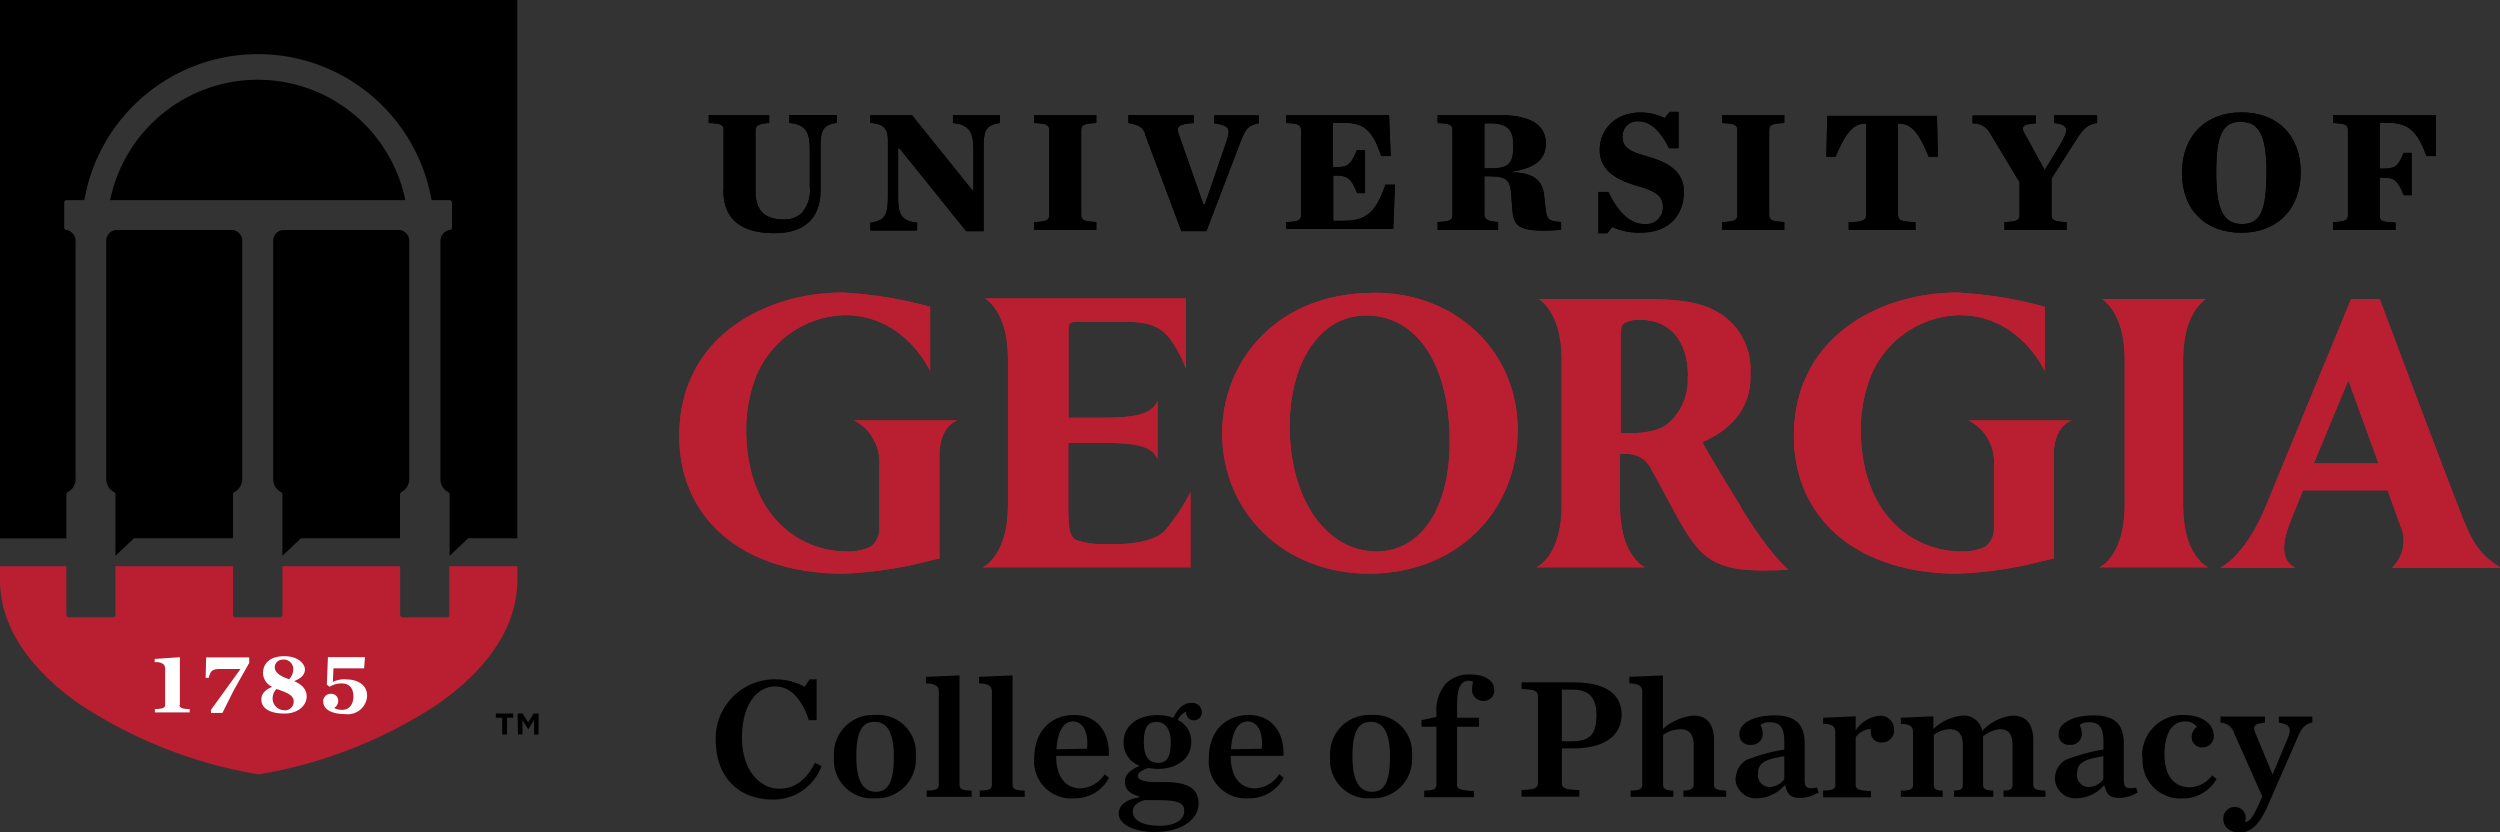 <svg height="81.41" viewBox="0 0 244.48 81.41" width="244.48" xmlns="http://www.w3.org/2000/svg" xmlns:xlink="http://www.w3.org/1999/xlink"><rect x="0" y="0" width="244.48" height="81.41" fill="#333333" stroke="none"/><clipPath id="a" transform="translate(-2.51 -2.81)"><path d="m0 0h247v86.38h-247z"/></clipPath><g clip-path="url(#a)"><path d="m37.37 14.21a14.74 14.74 0 0 0 -24.09 8.17h28.87a14.8 14.8 0 0 0 -4.78-8.17" transform="translate(-2.51 -2.81)"/><path d="m25.28 25.3h-11.47a1.07 1.07 0 0 0 -.91 1v23.37a1.43 1.43 0 0 0 .77 1.27.24.24 0 0 1 .13.22v6l1.81-1.71h9.69v-4.3a.25.25 0 0 1 .13-.22 1.43 1.43 0 0 0 .77-1.27v-23.3a1.07 1.07 0 0 0 -.92-1.06" transform="translate(-2.51 -2.81)"/><path d="m41.61 25.3h-11.47a1.07 1.07 0 0 0 -.91 1v23.37a1.43 1.43 0 0 0 .77 1.27.25.25 0 0 1 .13.22v6l1.81-1.71h9.69v-4.3a.25.25 0 0 1 .13-.22 1.43 1.43 0 0 0 .77-1.27v-23.3a1.07 1.07 0 0 0 -.92-1.06" transform="translate(-2.51 -2.81)"/><path d="m10.22 71.62a45.37 45.37 0 0 0 17.58 6.92 45.37 45.37 0 0 0 17.59-6.92c3.52-2.48 7.71-6.58 7.71-12.1v-1.34h-6.64v4.76a.24.24 0 0 1 -.24.24h-4.34a.24.24 0 0 1 -.24-.24v-4.76h-11.51v4.76a.24.24 0 0 1 -.25.24h-4.34a.24.24 0 0 1 -.24-.24v-4.76h-11.5v4.76a.24.24 0 0 1 -.24.24h-4.35a.24.24 0 0 1 -.21-.24v-4.76h-6.49v1.34c0 5.51 4.19 9.62 7.71 12.1" fill="#ba1f31" transform="translate(-2.51 -2.81)"/><path d="m9 51.16a.25.25 0 0 1 .13-.22 1.43 1.43 0 0 0 .77-1.27v-23.31a1.07 1.07 0 0 0 -.9-1.06.24.24 0 0 1 -.21-.24v-2.44a.25.25 0 0 1 .21-.24h1.76a17.23 17.23 0 0 1 33.95 0h1.76a.24.24 0 0 1 .24.25v2.43a.24.24 0 0 1 -.21.24 1.07 1.07 0 0 0 -.92 1v23.37a1.43 1.43 0 0 0 .77 1.27.24.24 0 0 1 .13.22v6l1.81-1.71h4.81v-52.64h-50.59v52.65h6.49z" transform="translate(-2.51 -2.81)"/><path d="m20.1 71.74v-4.66l-2.46.17v.32h.06a1.12 1.12 0 0 1 .8.2.68.68 0 0 1 .16.53v3.44c0 .32-.31.39-1 .41v.33h3.4v-.33c-.67 0-1-.1-1-.41" fill="#fff" transform="translate(-2.51 -2.81)"/><path d="m22.93 69.07c.16-.65.33-.84 1.1-.84h2l-2.89 4v.3h1.12l1.1-2.2 1.52-2.69v-.54h-4.21l-.05 2h.31" fill="#fff" transform="translate(-2.51 -2.81)"/><path d="m31.19 69.42h.07c.71-.27 1.07-.65 1.07-1.15s-.62-1.29-2-1.29-2.1.66-2.1 1.68a1.53 1.53 0 0 0 .9 1.32h.06-.06c-.7.28-1.06.69-1.06 1.23 0 .88.83 1.38 2.28 1.38 1.23 0 2.15-.73 2.15-1.69 0-.64-.41-1.13-1.24-1.49h-.07m-1-2.1a.93.93 0 0 1 1 .93 1.43 1.43 0 0 1 -.41 1c-.71-.26-1.4-.57-1.4-1.2a.76.76 0 0 1 .83-.72zm.13 4.95a1.14 1.14 0 0 1 -1.15-1.13 1.31 1.31 0 0 1 .38-.94l.29.1c1 .34 1.39.63 1.39 1.12a.84.84 0 0 1 -.89.86z" fill="#fff" transform="translate(-2.51 -2.81)"/><path d="m36.34 69.23a2.91 2.91 0 0 0 -1.28.26v-.05l.06-1.27h3l.08-1.1h-3.62l-.11 2.69.27.21a2.28 2.28 0 0 1 1.19-.33c.72 0 1.14.46 1.14 1.25s-.38 1.34-1.13 1.34a1.63 1.63 0 0 1 -.76-.19.77.77 0 0 0 .4-.66.67.67 0 0 0 -.69-.72.72.72 0 0 0 -.77.74c0 .78.8 1.24 2.14 1.24a1.89 1.89 0 0 0 2.15-1.78c0-1.18-1.06-1.61-2.06-1.61" fill="#fff" transform="translate(-2.51 -2.81)"/><path d="m51.62 73h-.62v-.41h1.7v.41h-.61v1.64h-.47zm1.51-.41h.49l.54.87.54-.87h.48v2.05h-.44v-1.41l-.57.9-.57-.9v1.39h-.44z" transform="translate(-2.51 -2.81)"/><g fill="#ba1f31"><path d="m136.87 31.45c-9.74 0-14.84 6.91-14.84 13.73 0 7.83 6.16 13.73 14.33 13.73 8.44 0 14.57-5.91 14.57-14.06 0-7.64-6-13.41-14-13.41m7.35 14.56c0 6.53-2.81 10.74-7.16 10.74-4.92 0-8.49-5.14-8.49-12.23 0-6.39 3.06-10.85 7.44-10.85 4.99-.04 8.21 4.81 8.21 12.34z" transform="translate(-2.51 -2.81)"/><path d="m94.38 47.42v10l-1 .23a39.4 39.4 0 0 1 -8.38 1.26c-9.76 0-16.06-5.29-16.06-13.49 0-9.6 8.32-14 16-14a40.63 40.63 0 0 1 8.53 1.39v6.29s-2.42-5.47-8.35-5.47a9.62 9.62 0 0 0 -8.94 6.73 14.39 14.39 0 0 0 -.7 4.38c0 8.3 5 12 9.87 12a5.08 5.08 0 0 0 2.29-.46 2.23 2.23 0 0 0 .86-2v-5.94a4.59 4.59 0 0 0 -2.46-4.42h10.12s-1.78.44-1.78 3.5" transform="translate(-2.51 -2.81)"/><path d="m203.35 47.42v10l-1 .23a39.4 39.4 0 0 1 -8.35 1.26c-9.76 0-16.06-5.29-16.06-13.49 0-9.6 8.32-14 16-14a40.63 40.63 0 0 1 8.53 1.39v6.29s-2.42-5.47-8.35-5.47a9.62 9.62 0 0 0 -8.94 6.73 14.4 14.4 0 0 0 -.7 4.38c0 8.3 5 12 9.87 12a5.08 5.08 0 0 0 2.29-.46 2.23 2.23 0 0 0 .86-2v-5.94a4.59 4.59 0 0 0 -2.46-4.42h10.08s-1.78.44-1.78 3.5" transform="translate(-2.51 -2.81)"/><path d="m111.14 56a8.54 8.54 0 0 1 -3.33-.36c-.71-.3-.83-1.23-.83-3.06v-6.46h3.23c2.92 0 4.91.16 5.5 1.58v-5.7c-.56 1.41-2.46 1.66-5.5 1.66h-3.21v-8.24c0-1.15 0-1.15 1.45-1.15h3.89c2.39 0 3.56.4 4.54 1.6a11.69 11.69 0 0 1 1.6 3v-6.87h-19.62c.62.41 2.22 1.88 2.22 5.94v14.27c0 5-2.46 6.08-2.46 6.08h20.31v-7.35a20.22 20.22 0 0 1 -2.43 3.68c-1.34 1.51-4.86 1.41-5.37 1.41" transform="translate(-2.51 -2.81)"/><path d="m167.55 39.62a5.58 5.58 0 0 1 -1.87 4.56c-.76.67-2.05 1-3.94 1h-.74v-9.43c0-.75.08-1.11.27-1.28a2.9 2.9 0 0 1 1.75-.38c2.21 0 4.56 1.46 4.56 5.54m5.19 12.77c-1.16-1.9-2.92-4.75-3.79-6.36 1.87-.78 4.71-2.59 4.71-6.39 0-.19 0-.38 0-.58a6.44 6.44 0 0 0 -2.79-5.48c-1.66-1.12-3.69-1.53-7.5-1.53h-10.4c.62.41 2.23 1.88 2.23 5.94v14.21c0 5-2.46 6.08-2.46 6.08h10.62s-2.46-1-2.46-6.08v-5h.55a2.59 2.59 0 0 1 2.53 1.53c.4.71.79 1.43 1.17 2.13.74 1.37 1.7 3.19 2.4 4.26 1.65 2.52 3.23 3.61 8.29 3.45 0 0 .86 0 1.52-.09.03.02-1.7-1.24-4.65-6.1z" transform="translate(-2.51 -2.81)"/><path d="m218.46 58.29s-2.46-1-2.46-6.08v-14.21c0-4.06 1.61-5.53 2.22-5.94h-10.15c.62.41 2.22 1.88 2.22 5.94v14.21c0 5-2.46 6.08-2.46 6.08z" transform="translate(-2.51 -2.81)"/><path d="m247 58.29c-2.25-1.39-2.86-2.72-4.15-6.09-2.18-5.63-5.19-13.65-7.57-20l-.06-.15h-2.79l-8.35 20.28c-.92 2.26-2.55 5-4.44 6h7.36c-1.57-.66-1.22-2.72-.57-4.34.12-.34.63-1.6 1.3-3.23h8.27l1.25 3.46a3.61 3.61 0 0 1 -.83 4.11h10.58m-18.22-10.2c1.59-3.84 3.38-8.13 3.38-8.13l2.95 8.13z" transform="translate(-2.51 -2.81)"/></g><path d="m73.27 21.34v-5.77c0-.53-.17-.68-1.45-.73v-.77h5.91v.77c-.84.05-1.34.17-1.34.73v5.85c0 2 .91 2.85 2.76 2.85a2.38 2.38 0 0 0 1.76-.63 3.3 3.3 0 0 0 .79-2.56v-3.67c0-1.64-.36-2.42-2-2.58v-.77h4.65v.77c-1.53.19-1.6.94-1.6 2.58v4c0 2.61-1.43 4.2-4.5 4.2s-5-1.19-5-4.23" transform="translate(-2.51 -2.81)"/><path d="m90.44 17.31h-.1v4.69c0 1.65.21 2.42 1.86 2.58v.77h-4.58v-.77c1.53-.17 1.72-.9 1.72-2.58v-5.54c0-.9-.33-1.59-1.72-1.62v-.77h4.07l5.91 7.35h.1v-4c0-1.64-.36-2.42-2-2.58v-.77h4.6v.77c-1.53.19-1.6.94-1.6 2.58v8h-1.7l-6.51-8.08" transform="translate(-2.51 -2.81)"/><path d="m103.64 24.53c1.27-.05 1.48-.2 1.48-.73v-8.23c0-.53-.21-.68-1.48-.73v-.77h6.08v.77c-1.28.05-1.48.2-1.48.73v8.22c0 .53.21.68 1.48.73v.77h-6.08v-.77" transform="translate(-2.51 -2.81)"/><path d="m114.53 15.95c-.28-.72-.59-.9-1.67-1.11v-.77h6.39v.77c-1.5.09-1.71.39-1.5 1l2.43 6.92h.17l2-5.82c.52-1.48.52-1.84-1.1-2.08v-.77h4.36v.77c-1.17.24-1.33.65-1.88 2.06l-3.24 8.49h-2.45l-3.55-9.45" transform="translate(-2.51 -2.81)"/><path d="m128.29 24.53c1.28-.05 1.45-.2 1.45-.73v-8.23c0-.53-.17-.68-1.45-.73v-.77h10.06l.16 4h-.93c-.67-1.93-1.33-3.24-3.43-3.24h-1.29v4.33h.26c1.1 0 1.48-.15 2.08-1.67h.8v4.21h-.77c-.6-1.52-1-1.72-2.08-1.72h-.26v4.42h1.11c2.51 0 3.2-1.35 4-3.53h.93l-.17 4.33h-10.47v-.77" transform="translate(-2.51 -2.81)"/><path d="m147.67 23.79c0 .56.5.68 1.34.73v.77h-5.91v-.77c1.27-.05 1.45-.2 1.45-.73v-8.22c0-.53-.17-.68-1.45-.73v-.77h6.12c3.45 0 4.46 1.31 4.46 2.73s-.77 2.42-3.39 2.81v.05c2.41 0 3.08 1 3.22 2.25l.14 1.23c.12 1.14.29 1.31 1.52 1.38v.77c-.67.05-1.24.07-1.76.07-2.52 0-2.89-.65-3-2l-.1-1.31c-.07-1.64-.43-2-2.21-2h-.43v3.72m.69-4.5c1.77 0 2.14-.56 2.14-2.27 0-1.4-.48-2.13-2.26-2.13h-.57v4.4z" transform="translate(-2.51 -2.81)"/><path d="m158.87 21.58h.93c.88 1.88 2.07 3.14 3.5 3.14a1.64 1.64 0 0 0 1.83-1.64c0-1.09-.62-1.54-2.48-2.08s-3.7-1.42-3.7-3.51 1.59-3.68 4-3.68a5.4 5.4 0 0 1 2.36.55l.47-.61h.88v3.55h-.93c-.83-1.62-1.79-2.63-3-2.63a1.46 1.46 0 0 0 -1.55 1.5c0 1.09.67 1.45 2.64 2 1.59.48 3.36 1.28 3.36 3.39s-1.27 4-4.25 4a6.36 6.36 0 0 1 -2.76-.55l-.47.61h-.88v-4.04" transform="translate(-2.51 -2.81)"/><path d="m170.93 24.53c1.28-.05 1.48-.2 1.48-.73v-8.23c0-.53-.21-.68-1.48-.73v-.77h6.07v.77c-1.27.05-1.48.2-1.48.73v8.22c0 .53.21.68 1.48.73v.77h-6.08v-.77" transform="translate(-2.51 -2.81)"/><path d="m183.3 24.53c1.43 0 1.71-.2 1.71-.73v-8.9h-.14c-1.26 0-2 1.21-2.86 3.24h-.9l.09-4h10.73l.09 4h-.9c-.84-2.1-1.6-3.24-2.86-3.24h-.14v8.9c0 .53.28.7 1.71.73v.77h-6.53z" transform="translate(-2.51 -2.81)"/><path d="m204.07 16.77c.79-1.31.69-1.77-.67-1.93v-.77h4.19v.77c-1 .15-1.38.6-2.12 1.76l-2.34 3.67v3.53c0 .53.21.68 1.48.73v.77h-6.08v-.77c1.28-.05 1.48-.2 1.48-.73v-3.16l-2.86-4.76a1.83 1.83 0 0 0 -1.74-1v-.77h6.2v.77c-1.46.07-1.45.37-1.07 1.06l1.93 3.5 1.6-2.63" transform="translate(-2.51 -2.81)"/><path d="m215.89 19.72c0-3.6 2.29-5.92 5.81-5.92s5.8 2.25 5.8 5.85-2.29 5.92-5.8 5.92-5.81-2.23-5.81-5.85m8.27 0c0-3.65-.71-5-2.53-5s-2.39 1.38-2.39 5 .71 5 2.53 5 2.38-1.37 2.38-5.04z" transform="translate(-2.51 -2.81)"/><path d="m230.67 24.53c1.27-.05 1.45-.2 1.45-.73v-8.23c0-.53-.17-.68-1.45-.73v-.77h10.06v4h-.93c-.72-2-1.52-3.24-3.62-3.24h-.95v4.47h.29c1.1 0 1.48-.12 2.05-1.54h.78v4.14h-.78c-.6-1.52-.95-1.72-2.05-1.72h-.29v3.62c0 .56 0 .72 1.55.77v.73h-6.12v-.77" transform="translate(-2.51 -2.81)"/><path d="m72.5 75.24a5.79 5.79 0 0 1 5.88-6 6.06 6.06 0 0 1 2.82.73l.49-.73h.68v4h-.76c-.68-2.06-1.8-3.3-3.28-3.3-1.73 0-3.26 1.68-3.26 5s1.85 5 3.64 5c1.58 0 2.69-.92 3.49-2.53l.65.31a5 5 0 0 1 -4.75 3.28c-3.54 0-5.59-2.41-5.59-5.76" transform="translate(-2.51 -2.81)"/><path d="m84.07 76.83a3.81 3.81 0 0 1 4-4.1 3.7 3.7 0 0 1 4 4 3.83 3.83 0 0 1 -4 4.15 3.74 3.74 0 0 1 -4-4.08m5.85 0c0-2.35-.65-3.4-1.9-3.4s-1.77 1.05-1.77 3.4.66 3.44 1.92 3.44 1.75-1.09 1.75-3.45z" transform="translate(-2.51 -2.81)"/><path d="m93.13 80.12c1 0 1.19-.19 1.19-.6v-9.05c0-.51-.26-.82-1.26-.83v-.64l3.28-.14v10.67c0 .41.2.58 1.19.6v.61h-4.4v-.61" transform="translate(-2.51 -2.81)"/><path d="m98.32 80.12c1 0 1.19-.19 1.19-.6v-9.05c0-.51-.26-.82-1.26-.83v-.64l3.28-.14v10.67c0 .41.2.58 1.19.6v.61h-4.4v-.61" transform="translate(-2.51 -2.81)"/><path d="m103.66 76.91c0-2.52 1.56-4.18 3.91-4.18s3.5 1.87 3.37 4h-5.14v.1c0 1.82.82 3.08 2.41 3.08a3 3 0 0 0 2.33-1.39l.42.36a3.77 3.77 0 0 1 -3.4 2 3.63 3.63 0 0 1 -3.91-4m2.16-.8 3-.05c.17-1.46-.31-2.67-1.39-2.67-.9.03-1.48.93-1.6 2.75z" transform="translate(-2.51 -2.81)"/><path d="m117.25 73c.39-.77.9-1.45 1.79-1.45a.92.92 0 0 1 1 .9.77.77 0 0 1 -.78.8.76.76 0 0 1 -.75-.85 1.53 1.53 0 0 0 -.82.82 2.31 2.31 0 0 1 1.31 2.16c0 1.62-1.38 2.62-3.28 2.62a5.64 5.64 0 0 1 -.93-.09c-.63.24-1 .46-1 .77s.34.61 1.84.61h.77c2.28 0 3.32.63 3.32 2.11s-1.56 2.77-4.29 2.77c-2.11 0-3.52-.78-3.52-1.8 0-.75.68-1.39 2-1.58v-.09c-1.05-.32-1.39-.78-1.39-1.45s.48-1.12 1.43-1.56a2.36 2.36 0 0 1 -1.56-2.3c0-1.63 1.39-2.65 3.32-2.65a4.45 4.45 0 0 1 1.53.26m1.07 9.06c0-.65-.44-1-2.47-1h-1.41c-.71.2-1.14.54-1.14 1.14 0 .75.83 1.36 2.6 1.36 1.48.03 2.43-.56 2.43-1.45zm-1.31-6.65c0-1.26-.51-2-1.39-2s-1.24.56-1.24 2 .53 2 1.39 2 1.24-.55 1.24-2z" transform="translate(-2.51 -2.81)"/><path d="m120.73 76.91c0-2.52 1.56-4.18 3.91-4.18s3.5 1.87 3.37 4h-5.14v.1c0 1.82.82 3.08 2.41 3.08a3 3 0 0 0 2.33-1.39l.43.36a3.77 3.77 0 0 1 -3.4 2 3.63 3.63 0 0 1 -3.91-4m2.16-.8 3-.05c.17-1.46-.31-2.67-1.39-2.67-.91.03-1.5.93-1.61 2.75z" transform="translate(-2.51 -2.81)"/><path d="m132.59 76.83a3.81 3.81 0 0 1 4-4.1 3.7 3.7 0 0 1 4 4 3.83 3.83 0 0 1 -4 4.15 3.74 3.74 0 0 1 -4-4.08m5.85 0c0-2.35-.65-3.4-1.9-3.4s-1.77 1.05-1.77 3.4.66 3.44 1.92 3.44 1.75-1.09 1.75-3.45z" transform="translate(-2.51 -2.81)"/><path d="m141.79 80.12c1 0 1.19-.19 1.19-.6v-5.64h-1.46v-.65l1.46-.31v-.37a4 4 0 0 1 .94-2.91 3.21 3.21 0 0 1 2.38-.87c1.58 0 2.33.7 2.33 1.48a1 1 0 0 1 -1.05 1.1 1.08 1.08 0 0 1 -1.11-1.22 3 3 0 0 1 .1-.65 1 1 0 0 0 -.43-.1.86.86 0 0 0 -.66.27c-.31.31-.48.9-.48 2.13v1.22h2.14v.88h-2.14v5.68c0 .41.32.54 1.65.6v.61h-4.86v-.61" transform="translate(-2.51 -2.81)"/><path d="m151.31 80.07c1.34-.05 1.6-.2 1.6-.73v-8.42c0-.53-.26-.68-1.6-.73v-.65h5.1c3.49 0 4.68 1.41 4.68 3.16s-1.28 3.3-4.75 3.3h-1.09v3.32c0 .56.19.7 1.7.75v.65h-5.65v-.66m4.95-4.76c1.89 0 2.38-.85 2.38-2.57 0-1.48-.54-2.48-2.33-2.48h-1.05v5.05z" transform="translate(-2.51 -2.81)"/><path d="m161.92 80.12c1 0 1.19-.19 1.19-.6v-9.05c0-.51-.24-.82-1.26-.83v-.64l3.28-.14v5.24a5.13 5.13 0 0 1 3-1.31c1.33 0 2 .87 2 2.45v4.28c0 .41.2.58 1.19.6v.61h-4.18v-.61c.71 0 1-.19 1-.6v-3.77c0-1.17-.44-1.63-1.34-1.63a3.14 3.14 0 0 0 -1.65.56v4.85c0 .41.24.58 1 .6v.61h-4.18v-.61" transform="translate(-2.51 -2.81)"/><path d="m172.26 78.93a2.09 2.09 0 0 1 1.07-1.82 18 18 0 0 1 3.67-1v-.77c0-1.46-.46-1.9-1.43-1.9a1.42 1.42 0 0 0 -.9.27 2 2 0 0 1 .22.83 1.08 1.08 0 0 1 -1.17 1.11 1 1 0 0 1 -1.11-1.09c0-1 1.34-1.79 3.44-1.79s2.94.92 2.94 2.74v3.49c0 .83.19 1 1.21.83l.15.48a3.6 3.6 0 0 1 -1.79.53c-1 0-1.26-.39-1.46-1.21h-.1a3.6 3.6 0 0 1 -2.55 1.24 2 2 0 0 1 -2.23-2m4.78.13v-2.24c-2 .32-2.57.7-2.57 1.73a1.14 1.14 0 0 0 1.17 1.28 1.82 1.82 0 0 0 1.4-.77z" transform="translate(-2.51 -2.81)"/><path d="m180.8 80.12c1 0 1.19-.19 1.19-.6v-5.1c0-.51-.22-.82-1.19-.83v-.59l3.18-.14v1.38a3.15 3.15 0 0 1 2.3-1.43 1.32 1.32 0 0 1 1.45 1.36 1.14 1.14 0 0 1 -1.11 1.24 1 1 0 0 1 -1.16-1 2.25 2.25 0 0 1 0-.32 2 2 0 0 0 -1.48.82v4.66c0 .41.29.56 1.5.6v.61h-4.68v-.61" transform="translate(-2.51 -2.81)"/><path d="m193.59 80.12c.73 0 .87-.19.87-.6v-3.77c0-1.17-.44-1.63-1.34-1.63a2.64 2.64 0 0 0 -1.5.56v4.85c0 .41.14.58.87.6v.61h-4.09v-.61c1 0 1.19-.19 1.19-.6v-5.1c0-.51-.22-.82-1.19-.83v-.6l3.18-.14v1.24a4.76 4.76 0 0 1 2.87-1.31 1.81 1.81 0 0 1 1.9 1.51 4.67 4.67 0 0 1 3-1.51c1.34 0 2 .87 2 2.45v4.28c0 .41.2.58 1.19.6v.61h-4.1v-.61c.73 0 .88-.19.88-.6v-3.77c0-1.17-.37-1.63-1.28-1.63a3.05 3.05 0 0 0 -1.6.71v.46 4.23c0 .41.17.58 1 .6v.61h-3.84v-.61" transform="translate(-2.51 -2.81)"/><path d="m203.47 78.93a2.09 2.09 0 0 1 1.07-1.82 18 18 0 0 1 3.67-1v-.77c0-1.46-.46-1.9-1.43-1.9a1.42 1.42 0 0 0 -.9.27 2 2 0 0 1 .22.83 1.08 1.08 0 0 1 -1.17 1.11 1 1 0 0 1 -1.1-1.09c0-1 1.34-1.79 3.43-1.79s2.94.92 2.94 2.74v3.49c0 .83.19 1 1.21.83l.15.48a3.6 3.6 0 0 1 -1.79.53c-1 0-1.26-.39-1.46-1.21h-.07a3.6 3.6 0 0 1 -2.55 1.24 2 2 0 0 1 -2.23-2m4.74 0v-2.11c-2 .32-2.57.7-2.57 1.73a1.14 1.14 0 0 0 1.17 1.28 1.82 1.82 0 0 0 1.41-.77z" transform="translate(-2.51 -2.81)"/><path d="m212 76.91a3.94 3.94 0 0 1 4-4.18c2.14 0 3 1.09 3 2a1.09 1.09 0 0 1 -1 1.16 1 1 0 0 1 -1.16-1 1.22 1.22 0 0 1 .51-1 1.4 1.4 0 0 0 -1.17-.53c-1.17 0-2 1.05-2 3.26 0 1.89.83 3.18 2.48 3.18a2.8 2.8 0 0 0 2.18-1.17l.43.36a3.74 3.74 0 0 1 -3.33 1.9 3.69 3.69 0 0 1 -3.89-4" transform="translate(-2.51 -2.81)"/><path d="m221 74.53a1.45 1.45 0 0 0 -1.34-1.05v-.6h4.34v.6c-1 .09-1.16.36-1 .85l1.75 4.22 1.46-3.49c.43-1 .27-1.41-.85-1.58v-.6h3.28v.6c-.53.07-1 .39-1.36 1.26l-2.94 6.73c-.92 2.14-1.8 2.75-2.81 2.75s-1.6-.58-1.6-1.33a1.13 1.13 0 0 1 1.12-1.17 1.06 1.06 0 0 1 1.07 1.11 1.46 1.46 0 0 1 -.07.39c.48-.07.85-.56 1.62-2.36l.07-.17z" transform="translate(-2.51 -2.81)"/><g fill="#ba1f31"><path d="m136.87 31.45c-9.74 0-14.84 6.91-14.84 13.73 0 7.83 6.16 13.73 14.33 13.73 8.44 0 14.57-5.91 14.57-14.06 0-7.64-6-13.41-14-13.41m7.35 14.56c0 6.53-2.81 10.74-7.16 10.74-4.92 0-8.49-5.14-8.49-12.23 0-6.39 3.06-10.85 7.44-10.85 4.99-.04 8.21 4.81 8.21 12.34z" transform="translate(-2.51 -2.81)"/><path d="m94.38 47.42v10l-1 .23a39.4 39.4 0 0 1 -8.38 1.26c-9.76 0-16.06-5.29-16.06-13.49 0-9.6 8.32-14 16-14a40.63 40.63 0 0 1 8.53 1.39v6.29s-2.42-5.47-8.35-5.47a9.62 9.62 0 0 0 -8.94 6.73 14.39 14.39 0 0 0 -.7 4.38c0 8.3 5 12 9.87 12a5.08 5.08 0 0 0 2.29-.46 2.23 2.23 0 0 0 .86-2v-5.94a4.59 4.59 0 0 0 -2.46-4.42h10.12s-1.78.44-1.78 3.5" transform="translate(-2.51 -2.81)"/><path d="m203.35 47.42v10l-1 .23a39.4 39.4 0 0 1 -8.35 1.26c-9.76 0-16.06-5.29-16.06-13.49 0-9.6 8.32-14 16-14a40.63 40.63 0 0 1 8.53 1.39v6.29s-2.42-5.47-8.35-5.47a9.62 9.62 0 0 0 -8.94 6.73 14.4 14.4 0 0 0 -.7 4.38c0 8.3 5 12 9.87 12a5.08 5.08 0 0 0 2.29-.46 2.23 2.23 0 0 0 .86-2v-5.94a4.59 4.59 0 0 0 -2.46-4.42h10.08s-1.78.44-1.78 3.5" transform="translate(-2.51 -2.81)"/><path d="m111.14 56a8.54 8.54 0 0 1 -3.33-.36c-.71-.3-.83-1.23-.83-3.06v-6.46h3.23c2.92 0 4.91.16 5.5 1.58v-5.7c-.56 1.41-2.46 1.66-5.5 1.66h-3.21v-8.24c0-1.15 0-1.15 1.45-1.15h3.89c2.39 0 3.56.4 4.54 1.6a11.69 11.69 0 0 1 1.6 3v-6.87h-19.62c.62.41 2.22 1.88 2.22 5.94v14.27c0 5-2.46 6.08-2.46 6.08h20.31v-7.35a20.22 20.22 0 0 1 -2.43 3.68c-1.34 1.51-4.86 1.41-5.37 1.41" transform="translate(-2.51 -2.81)"/><path d="m167.55 39.62a5.58 5.58 0 0 1 -1.87 4.56c-.76.67-2.05 1-3.94 1h-.74v-9.43c0-.75.08-1.11.27-1.28a2.9 2.9 0 0 1 1.75-.38c2.21 0 4.56 1.46 4.56 5.54m5.19 12.77c-1.16-1.9-2.92-4.75-3.79-6.36 1.87-.78 4.71-2.59 4.71-6.39 0-.19 0-.38 0-.58a6.44 6.44 0 0 0 -2.79-5.48c-1.66-1.12-3.69-1.53-7.5-1.53h-10.4c.62.41 2.23 1.88 2.23 5.94v14.21c0 5-2.46 6.08-2.46 6.08h10.62s-2.46-1-2.46-6.08v-5h.55a2.59 2.59 0 0 1 2.53 1.53c.4.71.79 1.43 1.17 2.13.74 1.37 1.7 3.19 2.4 4.26 1.65 2.52 3.23 3.61 8.29 3.45 0 0 .86 0 1.52-.09.03.02-1.7-1.24-4.65-6.1z" transform="translate(-2.51 -2.81)"/><path d="m218.46 58.29s-2.46-1-2.46-6.08v-14.21c0-4.06 1.61-5.53 2.22-5.94h-10.15c.62.41 2.22 1.88 2.22 5.94v14.21c0 5-2.46 6.08-2.46 6.08z" transform="translate(-2.51 -2.81)"/><path d="m247 58.29c-2.25-1.39-2.86-2.72-4.15-6.09-2.18-5.63-5.19-13.65-7.57-20l-.06-.15h-2.79l-8.35 20.28c-.92 2.26-2.55 5-4.44 6h7.36c-1.57-.66-1.22-2.72-.57-4.34.12-.34.63-1.6 1.3-3.23h8.27l1.25 3.46a3.61 3.61 0 0 1 -.83 4.11h10.58m-18.22-10.2c1.59-3.84 3.38-8.13 3.38-8.13l2.95 8.13z" transform="translate(-2.51 -2.81)"/></g><path d="m73.27 21.34v-5.77c0-.53-.17-.68-1.45-.73v-.77h5.91v.77c-.84.05-1.34.17-1.34.73v5.85c0 2 .91 2.85 2.76 2.85a2.38 2.38 0 0 0 1.76-.63 3.3 3.3 0 0 0 .79-2.56v-3.67c0-1.64-.36-2.42-2-2.58v-.77h4.65v.77c-1.53.19-1.6.94-1.6 2.58v4c0 2.61-1.43 4.2-4.5 4.2s-5-1.19-5-4.23" transform="translate(-2.51 -2.81)"/><path d="m90.44 17.31h-.1v4.69c0 1.65.21 2.42 1.86 2.58v.77h-4.58v-.77c1.53-.17 1.72-.9 1.72-2.58v-5.54c0-.9-.33-1.59-1.72-1.62v-.77h4.07l5.91 7.35h.1v-4c0-1.64-.36-2.42-2-2.58v-.77h4.6v.77c-1.53.19-1.6.94-1.6 2.58v8h-1.7l-6.51-8.08" transform="translate(-2.51 -2.81)"/><path d="m103.64 24.53c1.27-.05 1.48-.2 1.48-.73v-8.23c0-.53-.21-.68-1.48-.73v-.77h6.08v.77c-1.28.05-1.48.2-1.48.73v8.22c0 .53.21.68 1.48.73v.77h-6.08v-.77" transform="translate(-2.51 -2.81)"/><path d="m114.53 15.95c-.28-.72-.59-.9-1.67-1.11v-.77h6.39v.77c-1.5.09-1.71.39-1.5 1l2.43 6.92h.17l2-5.82c.52-1.48.52-1.84-1.1-2.08v-.77h4.36v.77c-1.17.24-1.33.65-1.88 2.06l-3.24 8.49h-2.45l-3.55-9.45" transform="translate(-2.51 -2.81)"/><path d="m128.29 24.53c1.28-.05 1.45-.2 1.45-.73v-8.23c0-.53-.17-.68-1.45-.73v-.77h10.06l.16 4h-.93c-.67-1.93-1.33-3.24-3.43-3.24h-1.29v4.33h.26c1.1 0 1.48-.15 2.08-1.67h.8v4.21h-.77c-.6-1.52-1-1.72-2.08-1.72h-.26v4.42h1.11c2.51 0 3.2-1.35 4-3.53h.93l-.17 4.33h-10.47v-.77" transform="translate(-2.51 -2.81)"/><path d="m147.67 23.79c0 .56.5.68 1.34.73v.77h-5.91v-.77c1.27-.05 1.45-.2 1.45-.73v-8.22c0-.53-.17-.68-1.45-.73v-.77h6.12c3.45 0 4.46 1.31 4.46 2.73s-.77 2.42-3.39 2.81v.05c2.41 0 3.08 1 3.22 2.25l.14 1.23c.12 1.14.29 1.31 1.52 1.38v.77c-.67.05-1.24.07-1.76.07-2.52 0-2.89-.65-3-2l-.1-1.31c-.07-1.64-.43-2-2.21-2h-.43v3.72m.69-4.5c1.77 0 2.14-.56 2.14-2.27 0-1.4-.48-2.13-2.26-2.13h-.57v4.4z" transform="translate(-2.51 -2.81)"/><path d="m158.87 21.58h.93c.88 1.88 2.07 3.14 3.5 3.14a1.64 1.64 0 0 0 1.83-1.64c0-1.09-.62-1.54-2.48-2.08s-3.7-1.42-3.7-3.51 1.59-3.68 4-3.68a5.4 5.4 0 0 1 2.36.55l.47-.61h.88v3.55h-.93c-.83-1.62-1.79-2.63-3-2.63a1.46 1.46 0 0 0 -1.55 1.5c0 1.09.67 1.45 2.64 2 1.59.48 3.36 1.28 3.36 3.39s-1.27 4-4.25 4a6.36 6.36 0 0 1 -2.76-.55l-.47.61h-.88v-4.04" transform="translate(-2.51 -2.81)"/><path d="m170.93 24.53c1.28-.05 1.48-.2 1.48-.73v-8.23c0-.53-.21-.68-1.48-.73v-.77h6.07v.77c-1.27.05-1.48.2-1.48.73v8.22c0 .53.21.68 1.48.73v.77h-6.08v-.77" transform="translate(-2.51 -2.81)"/><path d="m183.3 24.53c1.43 0 1.71-.2 1.71-.73v-8.9h-.14c-1.26 0-2 1.21-2.86 3.24h-.9l.09-4h10.73l.09 4h-.9c-.84-2.1-1.6-3.24-2.86-3.24h-.14v8.9c0 .53.28.7 1.71.73v.77h-6.53z" transform="translate(-2.51 -2.81)"/><path d="m204.07 16.77c.79-1.31.69-1.77-.67-1.93v-.77h4.19v.77c-1 .15-1.38.6-2.12 1.76l-2.34 3.67v3.53c0 .53.21.68 1.48.73v.77h-6.08v-.77c1.28-.05 1.48-.2 1.48-.73v-3.16l-2.86-4.76a1.83 1.83 0 0 0 -1.74-1v-.77h6.2v.77c-1.46.07-1.45.37-1.07 1.06l1.93 3.5 1.6-2.63" transform="translate(-2.51 -2.81)"/><path d="m215.89 19.72c0-3.6 2.29-5.92 5.81-5.92s5.8 2.25 5.8 5.85-2.29 5.92-5.8 5.92-5.81-2.23-5.81-5.85m8.27 0c0-3.65-.71-5-2.53-5s-2.39 1.38-2.39 5 .71 5 2.53 5 2.38-1.37 2.38-5.04z" transform="translate(-2.51 -2.81)"/><path d="m230.67 24.53c1.27-.05 1.45-.2 1.45-.73v-8.23c0-.53-.17-.68-1.45-.73v-.77h10.06v4h-.93c-.72-2-1.52-3.24-3.62-3.24h-.95v4.47h.29c1.1 0 1.48-.12 2.05-1.54h.78v4.14h-.78c-.6-1.52-.95-1.72-2.05-1.72h-.29v3.62c0 .56 0 .72 1.55.77v.73h-6.12v-.77" transform="translate(-2.51 -2.81)"/></g></svg>